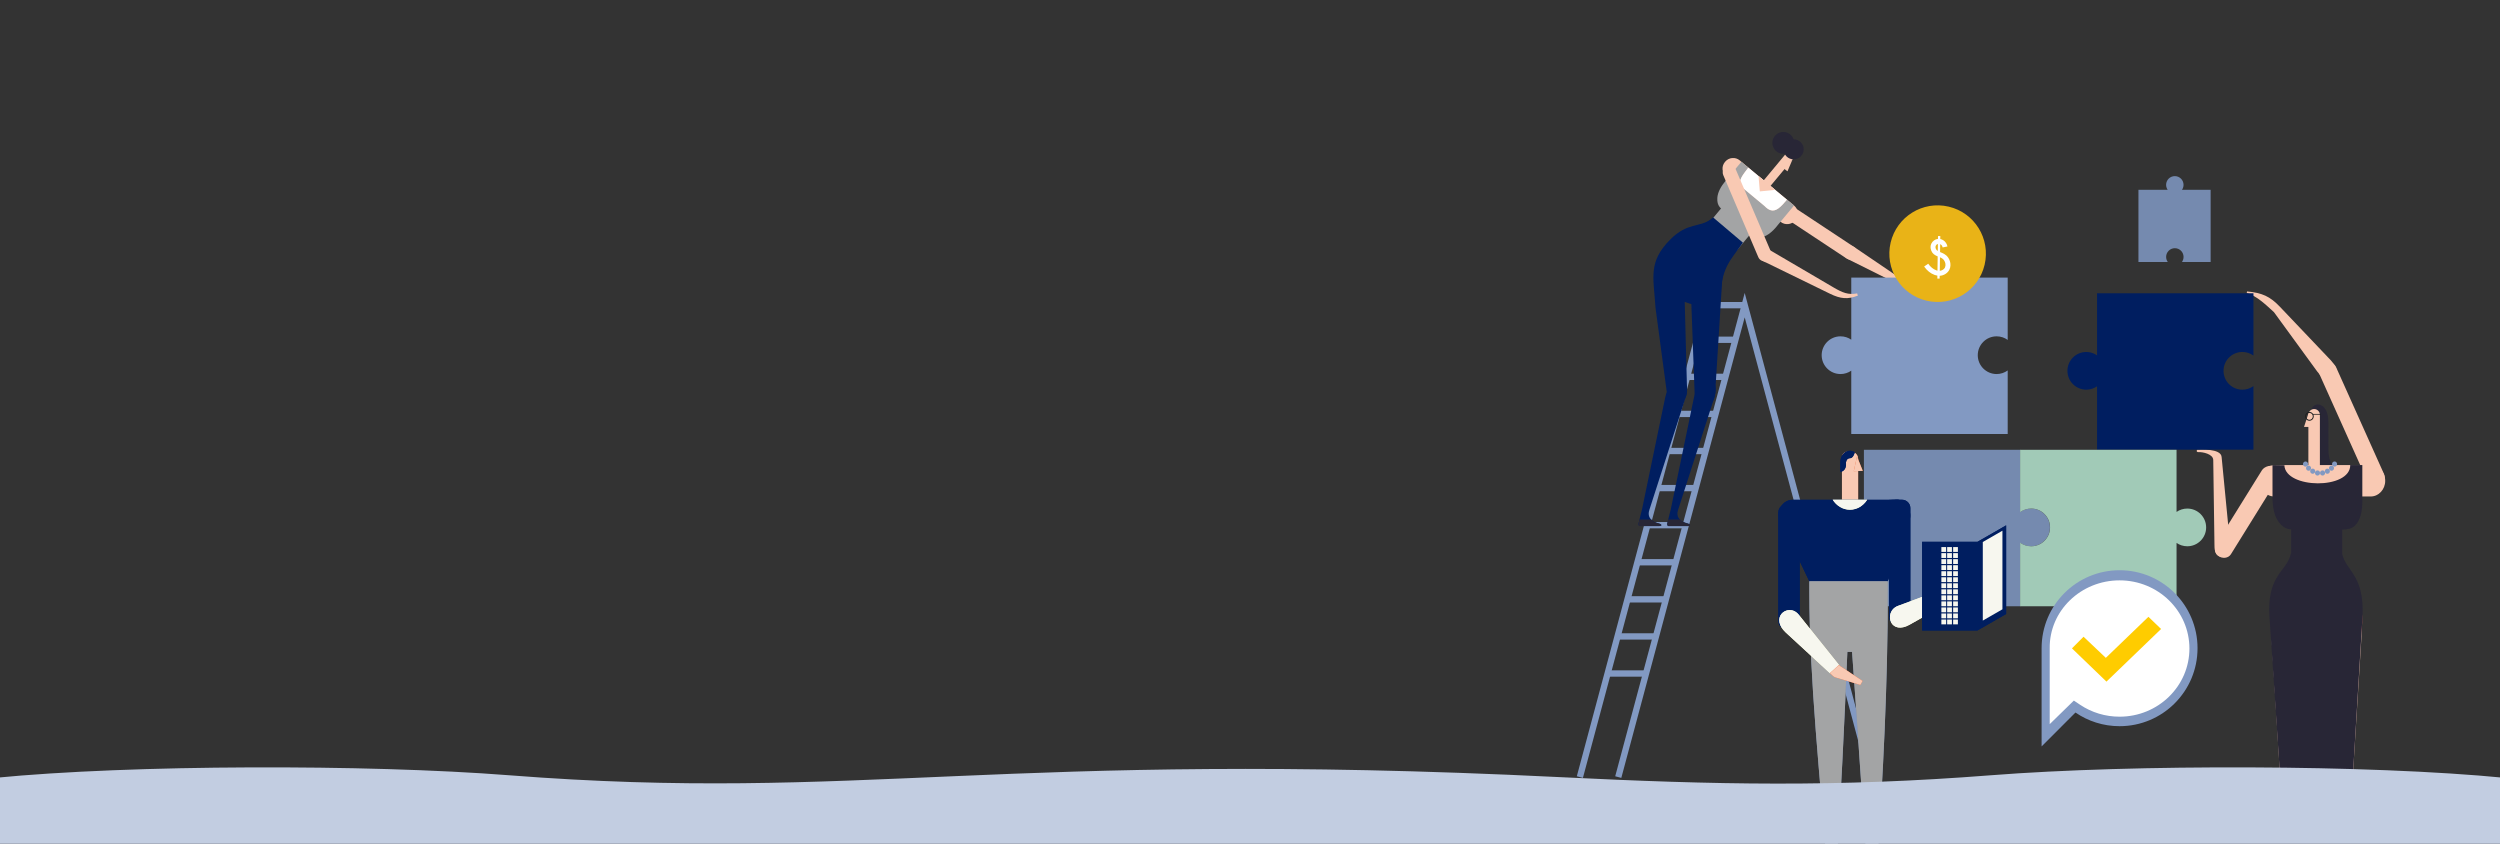 <svg width="1440" height="486" viewBox="0 0 1440 486" fill="none" xmlns="http://www.w3.org/2000/svg">
<rect x="0" y="0" width="1440" height="486" fill="#333333" stroke="none"/>
<g clip-path="url(#clip0_1443_1228)">
<path fill-rule="evenodd" clip-rule="evenodd" d="M1064.46 149.292L1088.85 161.454C1094.92 164.481 1098.59 165.878 1104.63 164.333L1104.39 162.999C1099.17 163.359 1096.24 161.443 1091.18 158.003L1068.57 142.644C1065.9 140.823 1063.65 141.12 1062.49 142.327C1060.97 143.904 1060.88 147.323 1064.45 149.281L1064.46 149.292Z" fill="#F9C9B3"/>
<path d="M932.117 447.6L1004.95 175.765L1078.79 451.337" stroke="#8299C2" stroke-width="3.64" stroke-miterlimit="22.93"/>
<path d="M910 447.6L982.836 175.765H1004.96" stroke="#8299C2" stroke-width="3.64" stroke-miterlimit="22.93"/>
<path d="M999.619 195.706H977.496" stroke="#8299C2" stroke-width="3.64" stroke-miterlimit="22.93"/>
<path d="M993.886 217.067H971.773" stroke="#8299C2" stroke-width="3.64" stroke-miterlimit="22.93"/>
<path d="M988.171 238.417H966.048" stroke="#8299C2" stroke-width="3.64" stroke-miterlimit="22.93"/>
<path d="M982.445 259.778H960.322" stroke="#8299C2" stroke-width="3.64" stroke-miterlimit="22.93"/>
<path d="M976.72 281.139H954.598" stroke="#8299C2" stroke-width="3.64" stroke-miterlimit="22.93"/>
<path d="M970.995 302.499H948.872" stroke="#8299C2" stroke-width="3.64" stroke-miterlimit="22.93"/>
<path d="M965.261 323.861H943.148" stroke="#8299C2" stroke-width="3.64" stroke-miterlimit="22.93"/>
<path d="M959.547 345.222H937.424" stroke="#8299C2" stroke-width="3.64" stroke-miterlimit="22.93"/>
<path d="M953.821 366.582H931.698" stroke="#8299C2" stroke-width="3.64" stroke-miterlimit="22.93"/>
<path d="M948.095 387.943H925.973" stroke="#8299C2" stroke-width="3.64" stroke-miterlimit="22.93"/>
<path fill-rule="evenodd" clip-rule="evenodd" d="M1332.49 366.445L1329.25 454.798C1329.03 460.694 1325.31 463.732 1321.71 463.764C1317.86 463.806 1314.16 460.419 1313.79 454.375L1308.32 366.445C1307.67 356.008 1314.11 350.525 1320.55 350.99C1326.16 351.393 1332.87 356.336 1332.5 366.445H1332.49Z" fill="#F9C9B3"/>
<path fill-rule="evenodd" clip-rule="evenodd" d="M1318.7 331.555C1318.54 332.148 1318.36 332.73 1318.16 333.313C1315.29 341.325 1306.46 341.04 1308.47 362.58C1308.92 367.439 1310.95 369.143 1315.74 369.143H1352.15C1356.94 369.143 1359.91 367.428 1360.35 362.58C1362.36 341.05 1353.53 341.325 1350.66 333.313C1350.45 332.73 1350.27 332.148 1350.12 331.555H1318.7Z" fill="#FE6A6A"/>
<path fill-rule="evenodd" clip-rule="evenodd" d="M1344.45 268.331L1334.47 268.225C1331.55 268.574 1329.92 265.505 1329.9 260.794L1329.81 244.948C1329.77 234.056 1333.47 232.172 1336.46 233.231C1339.15 234.183 1341.15 237.179 1341.16 243.572L1341.19 259.376C1341.19 263.938 1342.83 268.003 1344.45 268.331Z" fill="#282636"/>
<path fill-rule="evenodd" clip-rule="evenodd" d="M1332.94 235.602C1331.12 235.602 1329.62 237.095 1329.62 238.915V270.014H1336.26V238.915C1336.26 237.095 1334.77 235.602 1332.95 235.602H1332.94Z" fill="#F9C9B3"/>
<path fill-rule="evenodd" clip-rule="evenodd" d="M1370.59 279.911C1373.19 278.746 1374.37 275.655 1373.2 273.051L1345.6 211.542C1344.43 208.938 1341.34 207.763 1338.73 208.927C1336.12 210.091 1334.95 213.182 1336.11 215.786L1363.72 277.296C1364.88 279.9 1367.97 281.075 1370.58 279.911H1370.59Z" fill="#F9C9B3"/>
<path fill-rule="evenodd" clip-rule="evenodd" d="M1373.88 276.979C1373.88 272.035 1370.12 267.981 1365.53 267.981H1309.98C1305.38 267.981 1301.62 272.025 1301.62 276.979C1301.62 281.922 1305.38 285.976 1309.98 285.976H1365.53C1370.12 285.976 1373.88 281.932 1373.88 276.979Z" fill="#F9C9B3"/>
<path fill-rule="evenodd" clip-rule="evenodd" d="M1336.07 366.445L1339.31 454.798C1339.52 460.694 1343.25 463.732 1346.85 463.764C1350.7 463.806 1354.4 460.419 1354.77 454.375L1360.24 366.445C1360.89 356.008 1354.45 350.525 1348.01 350.99C1342.4 351.393 1335.69 356.336 1336.06 366.445H1336.07Z" fill="#F9C9B3"/>
<path fill-rule="evenodd" clip-rule="evenodd" d="M1315.81 268.035C1316.11 274.46 1316.09 280.049 1319.7 281.88C1320.77 282.42 1322.16 282.632 1323.98 282.431H1343.75C1346.01 282.685 1347.77 282.537 1349.12 282.028C1353.24 280.462 1353.74 275.497 1353.76 267.993H1313.57L1315.82 268.035H1315.81Z" fill="#F9C9B3"/>
<path fill-rule="evenodd" clip-rule="evenodd" d="M1310.59 269.178C1308.33 267.431 1304.31 268.532 1302.81 270.967L1276.77 312.905C1275.27 315.329 1275.46 318.441 1277.72 320.187C1279.99 321.934 1283.5 321.669 1285.01 319.235L1311.05 277.296C1312.55 274.872 1312.87 270.914 1310.6 269.178H1310.59Z" fill="#F9C9B3"/>
<path fill-rule="evenodd" clip-rule="evenodd" d="M1342.6 207.583L1313.31 176.781C1307.48 170.641 1302.94 168.683 1294.3 167.868L1294.12 168.778C1299.86 170.419 1304.97 175.405 1309.8 179.797L1334.69 213.945C1342.47 224.625 1351.28 217.057 1342.6 207.583Z" fill="#F9C9B3"/>
<path fill-rule="evenodd" clip-rule="evenodd" d="M1332.63 245.901L1329.8 237.687L1327.12 245.901H1332.63Z" fill="#F9C9B3"/>
<path d="M1330.23 237.285C1330.92 237.285 1331.54 237.571 1331.99 238.026C1332.1 238.143 1332.21 238.28 1332.3 238.418H1336.85V238.841H1332.53C1332.65 239.138 1332.72 239.476 1332.72 239.815C1332.72 240.514 1332.44 241.149 1331.99 241.615C1331.53 242.07 1330.92 242.355 1330.23 242.355C1329.54 242.355 1328.92 242.07 1328.46 241.615C1328.01 241.159 1327.73 240.524 1327.73 239.815C1327.73 239.106 1328.01 238.481 1328.46 238.016C1328.92 237.56 1329.54 237.275 1330.23 237.275V237.285ZM1331.61 238.418C1331.26 238.058 1330.77 237.836 1330.23 237.836C1329.69 237.836 1329.2 238.058 1328.85 238.418C1328.5 238.778 1328.28 239.275 1328.28 239.826C1328.28 240.376 1328.5 240.874 1328.85 241.233C1329.2 241.593 1329.69 241.816 1330.23 241.816C1330.77 241.816 1331.26 241.593 1331.61 241.233C1331.95 240.874 1332.18 240.376 1332.18 239.826C1332.18 239.275 1331.95 238.778 1331.61 238.418Z" fill="#1F1F1F"/>
<path fill-rule="evenodd" clip-rule="evenodd" d="M1327.98 265.801C1328.79 265.801 1329.44 266.468 1329.44 267.293C1329.44 268.119 1328.79 268.786 1327.98 268.786C1327.18 268.786 1326.52 268.119 1326.52 267.293C1326.52 266.468 1327.18 265.801 1327.98 265.801Z" fill="#8299C2"/>
<path fill-rule="evenodd" clip-rule="evenodd" d="M1329.74 268.173C1330.54 268.173 1331.2 268.839 1331.2 269.665C1331.2 270.491 1330.54 271.158 1329.74 271.158C1328.93 271.158 1328.28 270.491 1328.28 269.665C1328.28 268.839 1328.93 268.173 1329.74 268.173Z" fill="#8299C2"/>
<path fill-rule="evenodd" clip-rule="evenodd" d="M1332.12 269.919C1332.93 269.919 1333.58 270.586 1333.58 271.411C1333.58 272.237 1332.93 272.904 1332.12 272.904C1331.32 272.904 1330.66 272.237 1330.66 271.411C1330.66 270.586 1331.32 269.919 1332.12 269.919Z" fill="#8299C2"/>
<path fill-rule="evenodd" clip-rule="evenodd" d="M1334.89 270.945C1335.69 270.945 1336.35 271.612 1336.35 272.438C1336.35 273.263 1335.69 273.93 1334.89 273.93C1334.08 273.93 1333.42 273.263 1333.42 272.438C1333.42 271.612 1334.08 270.945 1334.89 270.945Z" fill="#8299C2"/>
<path fill-rule="evenodd" clip-rule="evenodd" d="M1344.71 265.801C1343.9 265.801 1343.25 266.468 1343.25 267.293C1343.25 268.119 1343.9 268.786 1344.71 268.786C1345.51 268.786 1346.17 268.119 1346.17 267.293C1346.17 266.468 1345.51 265.801 1344.71 265.801Z" fill="#8299C2"/>
<path fill-rule="evenodd" clip-rule="evenodd" d="M1342.94 268.173C1342.13 268.173 1341.48 268.839 1341.48 269.665C1341.48 270.491 1342.13 271.158 1342.94 271.158C1343.74 271.158 1344.4 270.491 1344.4 269.665C1344.4 268.839 1343.74 268.173 1342.94 268.173Z" fill="#8299C2"/>
<path fill-rule="evenodd" clip-rule="evenodd" d="M1340.56 269.919C1339.76 269.919 1339.1 270.586 1339.1 271.411C1339.1 272.237 1339.76 272.904 1340.56 272.904C1341.36 272.904 1342.02 272.237 1342.02 271.411C1342.02 270.586 1341.36 269.919 1340.56 269.919Z" fill="#8299C2"/>
<path fill-rule="evenodd" clip-rule="evenodd" d="M1337.8 270.945C1337 270.945 1336.34 271.612 1336.34 272.438C1336.34 273.263 1337 273.93 1337.8 273.93C1338.61 273.93 1339.26 273.263 1339.26 272.438C1339.26 271.612 1338.61 270.945 1337.8 270.945Z" fill="#8299C2"/>
<path fill-rule="evenodd" clip-rule="evenodd" d="M1156.43 159.908V195.802C1154.64 194.5 1152.44 193.727 1150.05 193.727C1144.05 193.727 1139.19 198.597 1139.19 204.588C1139.19 210.579 1144.06 215.448 1150.05 215.448C1152.43 215.448 1154.63 214.675 1156.43 213.373V249.987H1066.33V213.511C1064.57 214.728 1062.44 215.448 1060.14 215.448C1054.14 215.448 1049.28 210.579 1049.28 204.588C1049.28 198.597 1054.14 193.727 1060.14 193.727C1062.45 193.727 1064.57 194.447 1066.33 195.665V159.898H1156.43V159.908Z" fill="#8299C2"/>
<path fill-rule="evenodd" clip-rule="evenodd" d="M1275.53 313.805L1274.83 264.954C1274.77 261.514 1268.71 260.276 1266.32 260.424C1264.83 260.519 1265.28 259.006 1265.75 259.016C1267.09 259.048 1279.28 258.138 1279.65 263.229L1284.61 314.471C1285.17 320.283 1281.19 321.426 1278.67 320.547C1276.61 319.838 1275.48 318.261 1275.53 313.794V313.805Z" fill="#F9C9B3"/>
<path fill-rule="evenodd" clip-rule="evenodd" d="M1014.39 109.862L1009.65 105.924C1007.51 104.146 1004.24 104.537 1002.37 106.792L983.495 129.486C981.05 132.429 979.039 134.525 976.573 135.986C970.984 139.278 965.945 134.821 956.641 148.412C954.545 151.482 958.631 156.574 961.436 158.902L968.644 164.893L975.853 170.885C978.658 173.213 984.416 176.315 987.041 173.69C992.143 160.861 988.46 153.345 993.964 147.841C996.017 145.787 998.304 146.761 1000.75 143.819L1019.62 121.124C1021.5 118.869 1021.28 115.578 1019.15 113.799L1014.4 109.862H1014.39Z" fill="#A3A4A5"/>
<path fill-rule="evenodd" clip-rule="evenodd" d="M1019.58 115.027C1018.39 116.848 1018.88 119.314 1020.7 120.51L1063.55 148.836C1065.37 150.032 1067.84 149.535 1069.04 147.714C1070.23 145.893 1069.73 143.427 1067.91 142.231L1025.07 113.905C1023.24 112.709 1020.78 113.207 1019.58 115.027Z" fill="#F9C9B3"/>
<path fill-rule="evenodd" clip-rule="evenodd" d="M1034 126.967L1034.15 126.787C1036.24 124.267 1035.89 120.489 1033.37 118.382L1002.09 92.374C999.574 90.279 995.795 90.628 993.689 93.147L993.541 93.327C991.445 95.847 991.794 99.625 994.313 101.732L1025.59 127.739C1028.11 129.835 1031.89 129.486 1034 126.967Z" fill="#F9C9B3"/>
<path fill-rule="evenodd" clip-rule="evenodd" d="M1007 96.588L1003.05 93.179L993.947 104.124C991.184 107.459 989.395 110.761 989.184 114C988.877 118.816 991.184 120.044 994.222 122.564L1006.22 132.535C1008.41 134.355 1010.54 136.843 1013.69 136.737C1016.87 136.631 1020.53 134.175 1024.17 129.433L1033.37 118.372L1029.29 114.985C1024.39 120.859 1021.2 123.686 1016.35 118.626L1004.76 109.004C999.695 105.649 1003.16 101.647 1006.99 96.588H1007Z" fill="#A3A4A5"/>
<path fill-rule="evenodd" clip-rule="evenodd" d="M973.66 159.813L976.126 227.134C976.296 231.622 979.132 233.94 981.874 233.972C984.817 234.004 987.622 231.421 987.907 226.817L992.078 159.813C992.575 151.864 987.664 147.682 982.763 148.042C978.487 148.349 973.374 152.118 973.66 159.813Z" fill="#001E60"/>
<path fill-rule="evenodd" clip-rule="evenodd" d="M975.759 228.732L962.294 293.735H962.273C962.157 293.735 960.707 300.319 960.379 301.409C960.177 302.065 960.453 303.018 961.067 303.018H971.99C973.885 303.05 974.213 302.055 971.779 301.441C968.423 300.583 965.025 298.318 966.603 293.661H966.592L987.529 228.721C989.593 222.328 987.36 218.972 983.867 219.247C980.808 219.491 977.039 222.529 975.759 228.721V228.732Z" fill="#001E60"/>
<path fill-rule="evenodd" clip-rule="evenodd" d="M960.918 299.261C960.685 300.256 960.484 301.092 960.379 301.42C960.177 302.076 960.453 303.029 961.067 303.029H971.99C973.885 303.061 974.213 302.066 971.779 301.452C970.223 301.06 968.667 300.362 967.598 299.261H960.918Z" fill="#282636"/>
<path fill-rule="evenodd" clip-rule="evenodd" d="M1007 96.588C1004.05 100.494 1001.31 103.765 1002.53 106.591C1002.89 107.427 1003.61 108.232 1004.78 109.004L1016.36 118.626C1017.56 119.875 1018.66 120.648 1019.7 121.008C1022.88 122.098 1025.59 119.431 1029.26 115.038L1020.53 107.776L1015.07 103.235L1005.71 95.455L1007.01 96.577L1007 96.588Z" fill="white"/>
<path fill-rule="evenodd" clip-rule="evenodd" d="M1031.92 88.585C1032.99 89.475 1033.14 91.073 1032.25 92.142L1018.81 108.295L1014.93 105.066L1028.36 88.913C1029.25 87.844 1030.85 87.696 1031.92 88.585Z" fill="#F9C9B3"/>
<path fill-rule="evenodd" clip-rule="evenodd" d="M1012.92 101.383L1016.11 104.03L1021.57 108.571L1022.51 109.354L1013.65 110.254L1012.92 101.383Z" fill="#F9C9B3"/>
<path fill-rule="evenodd" clip-rule="evenodd" d="M1027.07 96.789L1032.55 91.665L1029.59 98.683L1027.07 96.789Z" fill="#F9C9B3"/>
<path fill-rule="evenodd" clip-rule="evenodd" d="M994.694 95.698C992.693 96.556 991.751 98.895 992.608 100.896L1012.79 148.137C1013.65 150.138 1015.99 151.08 1017.99 150.222C1019.99 149.365 1020.93 147.026 1020.08 145.025L999.891 97.784C999.033 95.783 996.694 94.841 994.694 95.698Z" fill="#F9C9B3"/>
<path fill-rule="evenodd" clip-rule="evenodd" d="M1017.35 151.271L1054.11 169.212C1060.21 172.187 1064.29 172.515 1070.11 170.303L1069.73 169.001C1064.58 169.953 1061.32 168.62 1056.05 165.529L1020.31 144.57C1014.03 140.887 1009.98 148.614 1017.35 151.281V151.271Z" fill="#F9C9B3"/>
<path fill-rule="evenodd" clip-rule="evenodd" d="M970.402 173.859L971.757 225.472C971.588 229.96 968.751 232.278 966.01 232.31C963.067 232.341 960.262 229.759 959.976 225.154L953.583 177.373C952.492 159.876 949.031 150.878 962.337 137.689C972.011 128.099 979.072 130.989 985.147 126.469C985.687 126.067 986.217 125.644 986.735 125.21L1003.93 139.785C996.04 150.73 991.53 154.551 991.001 171.71C985.899 176.981 977.801 176.897 970.381 173.869L970.402 173.859Z" fill="#001E60"/>
<path fill-rule="evenodd" clip-rule="evenodd" d="M959.198 228.732L945.734 293.735H945.713C945.596 293.735 944.146 300.319 943.818 301.409C943.617 302.065 943.892 303.018 944.506 303.018H955.43C957.325 303.05 957.653 302.055 955.229 301.441C951.873 300.583 948.475 298.318 950.053 293.661H950.042L970.979 228.721C973.043 222.328 970.81 218.972 967.317 219.247C964.258 219.491 960.489 222.529 959.209 228.721L959.198 228.732Z" fill="#001E60"/>
<path fill-rule="evenodd" clip-rule="evenodd" d="M944.348 299.261C944.115 300.256 943.914 301.092 943.808 301.42C943.607 302.076 943.882 303.029 944.496 303.029H955.42C957.315 303.061 957.643 302.066 955.219 301.452C953.663 301.06 952.107 300.362 951.038 299.261H944.359H944.348Z" fill="#282636"/>
<path fill-rule="evenodd" clip-rule="evenodd" d="M1297.99 168.915V204.809C1296.2 203.507 1294 202.735 1291.61 202.735C1285.6 202.735 1280.75 207.604 1280.75 213.595C1280.75 219.586 1285.61 224.455 1291.61 224.455C1293.99 224.455 1296.19 223.683 1297.99 222.381V258.994H1207.89V222.518C1206.13 223.735 1203.99 224.455 1201.7 224.455C1195.69 224.455 1190.84 219.586 1190.84 213.595C1190.84 207.604 1195.71 202.735 1201.7 202.735C1204 202.735 1206.13 203.454 1207.89 204.672V168.905H1297.99V168.915Z" fill="#001E60"/>
<path fill-rule="evenodd" clip-rule="evenodd" d="M1073.61 259.111V295.005C1075.39 293.703 1077.6 292.93 1079.99 292.93C1085.99 292.93 1090.85 297.8 1090.85 303.791C1090.85 309.782 1085.98 314.651 1079.99 314.651C1077.61 314.651 1075.4 313.878 1073.61 312.576V349.19H1163.71V312.714C1165.46 313.931 1167.6 314.651 1169.9 314.651C1175.9 314.651 1180.76 309.792 1180.76 303.791C1180.76 297.789 1175.89 292.93 1169.9 292.93C1167.59 292.93 1165.46 293.65 1163.71 294.868V259.101H1073.61V259.111Z" fill="#758AAF"/>
<path fill-rule="evenodd" clip-rule="evenodd" d="M1163.59 259.111V295.005C1165.38 293.703 1167.58 292.93 1169.97 292.93C1175.97 292.93 1180.83 297.8 1180.83 303.791C1180.83 309.782 1175.96 314.651 1169.97 314.651C1167.59 314.651 1165.39 313.878 1163.59 312.576V349.19H1253.69V312.714C1255.45 313.931 1257.58 314.651 1259.88 314.651C1265.88 314.651 1270.74 309.792 1270.74 303.791C1270.74 297.789 1265.87 292.93 1259.88 292.93C1257.57 292.93 1255.45 293.65 1253.69 294.868V259.101H1163.59V259.111Z" fill="#A1CAB7"/>
<path fill-rule="evenodd" clip-rule="evenodd" d="M1027.19 76C1023.7 76 1020.88 78.826 1020.88 82.309C1020.88 85.791 1023.7 88.617 1027.19 88.617C1030.67 88.617 1033.49 85.791 1033.49 82.309C1033.49 78.826 1030.67 76 1027.19 76Z" fill="#282636"/>
<path fill-rule="evenodd" clip-rule="evenodd" d="M1033.14 80.213C1029.94 80.213 1027.35 82.806 1027.35 86.003C1027.35 89.199 1029.94 91.793 1033.14 91.793C1036.33 91.793 1038.93 89.199 1038.93 86.003C1038.93 82.806 1036.33 80.213 1033.14 80.213Z" fill="#282636"/>
<path fill-rule="evenodd" clip-rule="evenodd" d="M1319.55 318.854C1319.39 319.489 1319.21 320.124 1319 320.738C1316.09 329.333 1305.67 332.318 1307.22 355.478L1313.36 447.6H1355.2L1360.36 362.475C1360.51 360.908 1360.6 359.458 1360.63 358.114L1360.77 355.838C1362.16 332.731 1352.5 329.333 1349.59 320.738C1349.42 320.23 1349.26 319.711 1349.12 319.192V305.051C1351.68 305.051 1354.22 304.744 1356.26 302.944C1359.39 300.16 1361 294.624 1360.7 286.781V267.897H1353.75C1353.73 282.134 1316.43 281.626 1315.8 268.024L1308.96 267.897V286.58C1308.98 292.264 1309.94 297.101 1312.45 300.541C1314.82 303.802 1317.05 304.701 1319.69 304.924V318.843H1319.55V318.854Z" fill="#282636"/>
<path fill-rule="evenodd" clip-rule="evenodd" d="M1273.35 150.921H1256.78C1257.38 150.095 1257.73 149.079 1257.73 147.978C1257.73 145.205 1255.49 142.961 1252.71 142.961C1249.94 142.961 1247.69 145.205 1247.69 147.978C1247.69 149.079 1248.05 150.095 1248.65 150.921H1231.74V109.321H1248.58C1248.02 108.506 1247.68 107.522 1247.68 106.463C1247.68 103.69 1249.93 101.446 1252.7 101.446C1255.47 101.446 1257.72 103.69 1257.72 106.463C1257.72 107.522 1257.39 108.517 1256.82 109.321H1273.33V150.921H1273.35Z" fill="#758AAF"/>
<path fill-rule="evenodd" clip-rule="evenodd" d="M1064.39 260.095H1066.04C1068.38 260.095 1070.29 262.002 1070.29 264.326V288.398H1060.97V263.491C1060.97 261.622 1062.5 260.095 1064.38 260.095H1064.39Z" fill="#E75E30"/>
<path fill-rule="evenodd" clip-rule="evenodd" d="M1064.39 260.095H1066.04C1068.38 260.095 1070.29 262.002 1070.29 264.326V288.398H1060.97V263.491C1060.97 261.622 1062.5 260.095 1064.38 260.095H1064.39Z" fill="#F9C9B3"/>
<path d="M1095.54 287.848H1092.89C1090.22 287.848 1088.06 290.001 1088.06 292.657V355.258C1088.06 357.913 1090.22 360.066 1092.89 360.066H1095.54C1098.21 360.066 1100.37 357.913 1100.37 355.258V292.657C1100.37 290.001 1098.21 287.848 1095.54 287.848Z" fill="#001E60"/>
<path d="M1095.54 287.848H1092.89C1090.22 287.848 1088.06 290.001 1088.06 292.657V355.258C1088.06 357.913 1090.22 360.066 1092.89 360.066H1095.54C1098.21 360.066 1100.37 357.913 1100.37 355.258V292.657C1100.37 290.001 1098.21 287.848 1095.54 287.848Z" fill="#001E60"/>
<path fill-rule="evenodd" clip-rule="evenodd" d="M1093.35 348.959L1127.23 336.325C1127.36 336.278 1127.51 336.23 1127.64 336.183L1128.08 335.832L1129.7 343.069L1099.79 359.895C1094.82 362.684 1090.96 361.546 1089.37 358.634C1087.73 355.608 1088.58 350.723 1093.33 348.95L1093.35 348.959Z" fill="#FFFFCC"/>
<path fill-rule="evenodd" clip-rule="evenodd" d="M1093.35 348.959L1127.23 336.325C1127.36 336.278 1127.51 336.23 1127.64 336.183L1128.08 335.832L1129.7 343.069L1099.79 359.895C1094.82 362.684 1090.96 361.546 1089.37 358.634C1087.73 355.608 1088.58 350.723 1093.33 348.95L1093.35 348.959Z" fill="#F7F7EF"/>
<path fill-rule="evenodd" clip-rule="evenodd" d="M1123.69 337.645L1127.23 336.326C1127.36 336.279 1127.5 336.232 1127.64 336.184L1128.12 335.805L1132.14 341.647C1131.48 342.112 1130.55 342.596 1129.71 343.07L1127.3 344.426L1123.69 337.645Z" fill="white"/>
<path fill-rule="evenodd" clip-rule="evenodd" d="M1123.69 337.645L1127.23 336.326C1127.36 336.279 1127.5 336.232 1127.64 336.184L1128.12 335.805L1132.14 341.647C1131.48 342.112 1130.55 342.596 1129.71 343.07L1127.3 344.426L1123.69 337.645Z" fill="white"/>
<path fill-rule="evenodd" clip-rule="evenodd" d="M1128.09 335.841L1140.25 326.186L1141.84 328.263C1140.71 329.828 1132.54 341.438 1132.08 341.798L1128.09 335.841Z" fill="#FE6A6A"/>
<path fill-rule="evenodd" clip-rule="evenodd" d="M1128.09 335.841L1140.25 326.186L1141.84 328.263C1140.71 329.828 1132.54 341.438 1132.08 341.798L1128.09 335.841Z" fill="#FE6A6A"/>
<path fill-rule="evenodd" clip-rule="evenodd" d="M1086.17 338.051L1097.37 307.377C1099.25 302.359 1102.01 297.218 1098.88 291.679C1095.95 286.519 1091.76 287.904 1087.1 287.904H1032.26C1027.99 287.904 1024.51 291.85 1024.51 296.678C1024.51 299.182 1025.45 301.458 1026.95 303.061L1042.6 335.737L1086.19 338.051H1086.17Z" fill="#001E60"/>
<path fill-rule="evenodd" clip-rule="evenodd" d="M1086.17 338.051L1097.37 307.377C1099.25 302.359 1102.01 297.218 1098.88 291.679C1095.95 286.519 1091.76 287.904 1087.1 287.904H1032.26C1027.99 287.904 1024.51 291.85 1024.51 296.678C1024.51 299.182 1025.45 301.458 1026.95 303.061L1042.6 335.737L1086.19 338.051H1086.17Z" fill="#001E60"/>
<path d="M1031.8 290.323H1029.15C1026.48 290.323 1024.31 292.476 1024.31 295.132V357.733C1024.31 360.389 1026.48 362.542 1029.15 362.542H1031.8C1034.46 362.542 1036.63 360.389 1036.63 357.733V295.132C1036.63 292.476 1034.46 290.323 1031.8 290.323Z" fill="#001E60"/>
<path d="M1031.8 290.323H1029.15C1026.48 290.323 1024.31 292.476 1024.31 295.132V357.733C1024.31 360.389 1026.48 362.542 1029.15 362.542H1031.8C1034.46 362.542 1036.63 360.389 1036.63 357.733V295.132C1036.63 292.476 1034.46 290.323 1031.8 290.323Z" fill="#001E60"/>
<path fill-rule="evenodd" clip-rule="evenodd" d="M1087.37 334.875V340.727C1087.37 394.706 1084.62 446.674 1081.02 500.852H1081.04C1080.82 503.413 1082.2 505.272 1084.22 506.581C1084.67 506.875 1085.17 507.15 1085.69 507.387C1085.72 507.406 1085.75 507.415 1085.79 507.425C1085.85 507.453 1085.91 507.482 1085.97 507.51C1086.03 507.539 1086.08 507.558 1086.13 507.586H1086.16C1086.21 507.624 1086.27 507.643 1086.31 507.662L1086.36 507.681C1086.41 507.7 1086.46 507.719 1086.51 507.738L1086.57 507.757C1086.57 507.757 1086.67 507.795 1086.71 507.814L1086.8 507.842C1086.8 507.842 1086.88 507.871 1086.9 507.88C1086.94 507.89 1086.98 507.909 1087.02 507.918L1087.1 507.947C1087.1 507.947 1087.18 507.975 1087.22 507.984C1087.26 507.994 1087.3 508.013 1087.33 508.022L1087.44 508.06C1087.44 508.06 1087.5 508.079 1087.54 508.098L1087.66 508.136L1087.75 508.165C1087.8 508.184 1087.85 508.193 1087.91 508.212L1087.95 508.231C1088 508.25 1088.06 508.26 1088.11 508.278L1088.16 508.297C1088.22 508.316 1088.27 508.326 1088.32 508.345H1088.37C1088.43 508.373 1088.48 508.392 1088.53 508.402H1088.58C1088.64 508.43 1088.7 508.449 1088.75 508.459H1088.78C1088.85 508.487 1088.92 508.497 1088.97 508.516H1088.98C1089.05 508.535 1089.11 508.554 1089.17 508.563H1089.2C1089.27 508.582 1089.33 508.601 1089.39 508.61H1089.41C1089.48 508.629 1089.54 508.648 1089.6 508.658H1089.63C1089.7 508.677 1089.75 508.696 1089.82 508.705H1089.84C1089.91 508.724 1089.97 508.734 1090.03 508.753H1090.05C1090.12 508.772 1090.19 508.781 1090.26 508.8C1093.56 509.436 1093.47 510.451 1091.06 510.413H1077.19C1076.41 510.413 1075.74 509.445 1075.77 508.772C1075.77 508.734 1075.77 508.696 1075.77 508.648V508.573C1075.77 508.497 1075.77 508.411 1075.77 508.316V508.222C1075.77 508.051 1075.77 507.861 1075.75 507.652V507.624V507.615C1075.75 507.491 1075.75 507.349 1075.74 507.216V507.197V507.112V507.074V506.989V506.941V506.894V506.846V506.799V506.77V506.751V506.704V506.657V506.619V506.571C1075.65 504.2 1075.48 500.909 1075.58 500.909H1075.61C1072.4 458.995 1069.88 417.346 1066.79 375.48H1064.08C1062.36 417.678 1060.3 458.644 1057.7 500.842H1057.72C1057.52 503.413 1058.85 505.272 1060.82 506.581C1061 506.704 1061.19 506.818 1061.38 506.932C1061.44 506.96 1061.49 506.998 1061.54 507.026H1061.55C1061.6 507.064 1061.66 507.093 1061.7 507.121L1061.73 507.14C1061.78 507.169 1061.84 507.197 1061.89 507.216H1061.9C1062.02 507.283 1062.13 507.339 1062.25 507.396C1062.28 507.415 1062.31 507.425 1062.33 507.434C1062.38 507.453 1062.43 507.482 1062.48 507.501L1062.51 507.52C1062.51 507.52 1062.6 507.558 1062.65 507.577L1062.71 507.605C1062.71 507.605 1062.79 507.643 1062.83 507.662L1062.91 507.69C1062.91 507.69 1062.98 507.728 1063.03 507.738L1063.11 507.766C1063.11 507.766 1063.18 507.795 1063.23 507.814L1063.32 507.852C1063.32 507.852 1063.39 507.88 1063.42 507.89C1063.46 507.909 1063.5 507.918 1063.53 507.928L1063.61 507.956C1063.61 507.956 1063.69 507.984 1063.73 508.003L1063.81 508.032C1063.81 508.032 1063.9 508.06 1063.93 508.079L1064.01 508.108C1064.01 508.108 1064.11 508.136 1064.14 508.155L1064.21 508.174C1064.26 508.193 1064.32 508.212 1064.36 508.222L1064.42 508.241C1064.47 508.26 1064.52 508.269 1064.57 508.288L1064.63 508.307C1064.68 508.326 1064.74 508.335 1064.78 508.354H1064.83C1064.88 508.383 1064.94 508.402 1064.98 508.411H1065.03C1065.09 508.44 1065.14 508.459 1065.19 508.468H1065.23C1065.3 508.497 1065.36 508.516 1065.42 508.525H1065.43C1065.49 508.544 1065.56 508.563 1065.61 508.573H1065.64C1065.7 508.591 1065.76 508.61 1065.82 508.62H1065.85C1065.91 508.639 1065.97 508.658 1066.02 508.667H1066.06C1066.12 508.686 1066.18 508.705 1066.24 508.715H1066.26C1066.33 508.734 1066.38 508.743 1066.45 508.762H1066.47C1066.54 508.781 1066.6 508.791 1066.67 508.81C1069.87 509.445 1069.79 510.46 1067.45 510.422H1054.01C1053.26 510.422 1052.61 509.455 1052.63 508.781C1052.63 508.762 1052.63 508.753 1052.63 508.734V508.677V508.639V508.601V508.544V508.516V508.487V508.43V508.411V508.373V508.345V508.316V508.278V508.25V508.222V508.193V508.127V508.108V508.089V508.051V508.013V507.984V507.947V507.909V507.871V507.842V507.804V507.766V507.747V507.728V507.69V507.652V507.624V507.577V507.539V507.529V507.453V507.415V507.377V507.358V507.33V507.283V507.235V507.207V507.188V507.14V507.093V507.055V507.007V506.96V506.913V506.865V506.818V506.77V506.742V506.723V506.676V506.628V506.59V506.543C1052.53 504.172 1052.36 500.88 1052.46 500.88H1052.49C1048.47 448.495 1042.18 391.652 1042.18 340.68V334.827H1087.42L1087.37 334.875Z" fill="#758AAF"/>
<path fill-rule="evenodd" clip-rule="evenodd" d="M1087.37 334.875V340.727C1087.37 394.706 1084.62 446.674 1081.02 500.852H1081.04C1080.82 503.413 1082.2 505.272 1084.22 506.581C1084.67 506.875 1085.17 507.15 1085.69 507.387C1085.72 507.406 1085.75 507.415 1085.79 507.425C1085.85 507.453 1085.91 507.482 1085.97 507.51C1086.03 507.539 1086.08 507.558 1086.13 507.586H1086.16C1086.21 507.624 1086.27 507.643 1086.31 507.662L1086.36 507.681C1086.41 507.7 1086.46 507.719 1086.51 507.738L1086.57 507.757C1086.57 507.757 1086.67 507.795 1086.71 507.814L1086.8 507.842C1086.8 507.842 1086.88 507.871 1086.9 507.88C1086.94 507.89 1086.98 507.909 1087.02 507.918L1087.1 507.947C1087.1 507.947 1087.18 507.975 1087.22 507.984C1087.26 507.994 1087.3 508.013 1087.33 508.022L1087.44 508.06C1087.44 508.06 1087.5 508.079 1087.54 508.098L1087.66 508.136L1087.75 508.165C1087.8 508.184 1087.85 508.193 1087.91 508.212L1087.95 508.231C1088 508.25 1088.06 508.26 1088.11 508.278L1088.16 508.297C1088.22 508.316 1088.27 508.326 1088.32 508.345H1088.37C1088.43 508.373 1088.48 508.392 1088.53 508.402H1088.58C1088.64 508.43 1088.7 508.449 1088.75 508.459H1088.78C1088.85 508.487 1088.92 508.497 1088.97 508.516H1088.98C1089.05 508.535 1089.11 508.554 1089.17 508.563H1089.2C1089.27 508.582 1089.33 508.601 1089.39 508.61H1089.41C1089.48 508.629 1089.54 508.648 1089.6 508.658H1089.63C1089.7 508.677 1089.75 508.696 1089.82 508.705H1089.84C1089.91 508.724 1089.97 508.734 1090.03 508.753H1090.05C1090.12 508.772 1090.19 508.781 1090.26 508.8C1093.56 509.436 1093.47 510.451 1091.06 510.413H1077.19C1076.41 510.413 1075.74 509.445 1075.77 508.772C1075.77 508.734 1075.77 508.696 1075.77 508.648V508.573C1075.77 508.497 1075.77 508.411 1075.77 508.316V508.222C1075.77 508.051 1075.77 507.861 1075.75 507.652V507.624V507.615C1075.75 507.491 1075.75 507.349 1075.74 507.216V507.197V507.112V507.074V506.989V506.941V506.894V506.846V506.799V506.77V506.751V506.704V506.657V506.619V506.571C1075.65 504.2 1075.48 500.909 1075.58 500.909H1075.61C1072.4 458.995 1069.88 417.346 1066.79 375.48H1064.08C1062.36 417.678 1060.3 458.644 1057.7 500.842H1057.72C1057.52 503.413 1058.85 505.272 1060.82 506.581C1061 506.704 1061.19 506.818 1061.38 506.932C1061.44 506.96 1061.49 506.998 1061.54 507.026H1061.55C1061.6 507.064 1061.66 507.093 1061.7 507.121L1061.73 507.14C1061.78 507.169 1061.84 507.197 1061.89 507.216H1061.9C1062.02 507.283 1062.13 507.339 1062.25 507.396C1062.28 507.415 1062.31 507.425 1062.33 507.434C1062.38 507.453 1062.43 507.482 1062.48 507.501L1062.51 507.52C1062.51 507.52 1062.6 507.558 1062.65 507.577L1062.71 507.605C1062.71 507.605 1062.79 507.643 1062.83 507.662L1062.91 507.69C1062.91 507.69 1062.98 507.728 1063.03 507.738L1063.11 507.766C1063.11 507.766 1063.18 507.795 1063.23 507.814L1063.32 507.852C1063.32 507.852 1063.39 507.88 1063.42 507.89C1063.46 507.909 1063.5 507.918 1063.53 507.928L1063.61 507.956C1063.61 507.956 1063.69 507.984 1063.73 508.003L1063.81 508.032C1063.81 508.032 1063.9 508.06 1063.93 508.079L1064.01 508.108C1064.01 508.108 1064.11 508.136 1064.14 508.155L1064.21 508.174C1064.26 508.193 1064.32 508.212 1064.36 508.222L1064.42 508.241C1064.47 508.26 1064.52 508.269 1064.57 508.288L1064.63 508.307C1064.68 508.326 1064.74 508.335 1064.78 508.354H1064.83C1064.88 508.383 1064.94 508.402 1064.98 508.411H1065.03C1065.09 508.44 1065.14 508.459 1065.19 508.468H1065.23C1065.3 508.497 1065.36 508.516 1065.42 508.525H1065.43C1065.49 508.544 1065.56 508.563 1065.61 508.573H1065.64C1065.7 508.591 1065.76 508.61 1065.82 508.62H1065.85C1065.91 508.639 1065.97 508.658 1066.02 508.667H1066.06C1066.12 508.686 1066.18 508.705 1066.24 508.715H1066.26C1066.33 508.734 1066.38 508.743 1066.45 508.762H1066.47C1066.54 508.781 1066.6 508.791 1066.67 508.81C1069.87 509.445 1069.79 510.46 1067.45 510.422H1054.01C1053.26 510.422 1052.61 509.455 1052.63 508.781C1052.63 508.762 1052.63 508.753 1052.63 508.734V508.677V508.639V508.601V508.544V508.516V508.487V508.43V508.411V508.373V508.345V508.316V508.278V508.25V508.222V508.193V508.127V508.108V508.089V508.051V508.013V507.984V507.947V507.909V507.871V507.842V507.804V507.766V507.747V507.728V507.69V507.652V507.624V507.577V507.539V507.529V507.453V507.415V507.377V507.358V507.33V507.283V507.235V507.207V507.188V507.14V507.093V507.055V507.007V506.96V506.913V506.865V506.818V506.77V506.742V506.723V506.676V506.628V506.59V506.543C1052.53 504.172 1052.36 500.88 1052.46 500.88H1052.49C1048.47 448.495 1042.18 391.652 1042.18 340.68V334.827H1087.42L1087.37 334.875Z" fill="#A3A4A5"/>
<path fill-rule="evenodd" clip-rule="evenodd" d="M1063.33 266.128H1063.3V268.101C1063.07 269.903 1062.06 271.544 1060.05 271.79V266.128H1060.04C1060.04 262.542 1062.52 259.631 1065.58 259.631C1066.55 259.631 1067.51 259.962 1068.36 260.532C1068.02 261.727 1067.22 263.937 1065.53 263.937C1064.31 263.937 1063.46 264.876 1063.34 266.118L1063.33 266.128Z" fill="#001E60"/>
<path fill-rule="evenodd" clip-rule="evenodd" d="M1063.33 266.128H1063.3V268.101C1063.07 269.903 1062.06 271.544 1060.05 271.79V266.128H1060.04C1060.04 262.542 1062.52 259.631 1065.58 259.631C1066.55 259.631 1067.51 259.962 1068.36 260.532C1068.02 261.727 1067.22 263.937 1065.53 263.937C1064.31 263.937 1063.46 264.876 1063.34 266.118L1063.33 266.128Z" fill="#001E60"/>
<path fill-rule="evenodd" clip-rule="evenodd" d="M1055.66 287.857H1075.48C1073.26 291.329 1069.64 293.586 1065.56 293.586C1061.49 293.586 1057.87 291.329 1055.65 287.857H1055.66Z" fill="#FFFFCC"/>
<path fill-rule="evenodd" clip-rule="evenodd" d="M1055.66 287.857H1075.48C1073.26 291.329 1069.64 293.586 1065.56 293.586C1061.49 293.586 1057.87 291.329 1055.65 287.857H1055.66Z" fill="#F7F7EF"/>
<path fill-rule="evenodd" clip-rule="evenodd" d="M1067.77 271.411L1069.63 262.912L1072.96 271.212L1067.77 271.411Z" fill="#E75E30"/>
<path fill-rule="evenodd" clip-rule="evenodd" d="M1067.77 271.411L1069.63 262.912L1072.96 271.212L1067.77 271.411Z" fill="#F9C9B3"/>
<path fill-rule="evenodd" clip-rule="evenodd" d="M1036.15 354.166L1059.24 383C1059.34 383.114 1059.43 383.238 1059.51 383.351L1054.05 387.762L1028.57 364.287C1024.34 360.388 1024.03 356.196 1026.1 353.645C1028.24 350.989 1032.92 350.126 1036.15 354.166Z" fill="#FFFFCC"/>
<path fill-rule="evenodd" clip-rule="evenodd" d="M1036.15 354.166L1059.24 383C1059.34 383.114 1059.43 383.238 1059.51 383.351L1054.05 387.762L1028.57 364.287C1024.34 360.388 1024.03 356.196 1026.1 353.645C1028.24 350.989 1032.92 350.126 1036.15 354.166Z" fill="#F7F7EF"/>
<path fill-rule="evenodd" clip-rule="evenodd" d="M1059.25 383.011C1059.34 383.125 1059.43 383.248 1059.51 383.362L1072.86 392.24L1071.55 394.516L1056.8 390.058C1056.05 389.698 1055.01 388.654 1054.05 387.763L1059.25 383.001V383.011Z" fill="#E75E30"/>
<path fill-rule="evenodd" clip-rule="evenodd" d="M1059.25 383.011C1059.34 383.125 1059.43 383.248 1059.51 383.362L1072.86 392.24L1071.55 394.516L1056.8 390.058C1056.05 389.698 1055.01 388.654 1054.05 387.763L1059.25 383.001V383.011Z" fill="#F9C9B3"/>
<path fill-rule="evenodd" clip-rule="evenodd" d="M1107.12 312.092V363.14H1139.02L1140.75 362.144L1153.81 354.642L1155.54 353.646V302.598L1153.81 303.594L1140.75 311.096L1139.02 312.092H1107.12Z" fill="#001E60"/>
<path fill-rule="evenodd" clip-rule="evenodd" d="M1153.4 305.68V350.952L1142.09 357.458V312.187L1153.4 305.68Z" fill="#FFFFCC"/>
<path d="M1127.75 315.117H1125.01V317.905H1127.75V315.117Z" fill="#4F9475"/>
<path d="M1127.75 318.598H1125.01V321.387H1127.75V318.598Z" fill="#4F9475"/>
<path d="M1127.75 322.07H1125.01V324.859H1127.75V322.07Z" fill="#4F9475"/>
<path d="M1127.75 325.55H1125.01V328.339H1127.75V325.55Z" fill="#4F9475"/>
<path d="M1127.75 329.022H1125.01V331.811H1127.75V329.022Z" fill="#4F9475"/>
<path d="M1127.75 332.502H1125.01V335.291H1127.75V332.502Z" fill="#4F9475"/>
<path d="M1127.75 335.974H1125.01V338.763H1127.75V335.974Z" fill="#4F9475"/>
<path d="M1127.75 339.456H1125.01V342.244H1127.75V339.456Z" fill="#4F9475"/>
<path d="M1127.75 342.937H1125.01V345.725H1127.75V342.937Z" fill="#4F9475"/>
<path d="M1127.75 346.408H1125.01V349.196H1127.75V346.408Z" fill="#4F9475"/>
<path d="M1127.75 349.889H1125.01V352.678H1127.75V349.889Z" fill="#4F9475"/>
<path d="M1127.75 353.36H1125.01V356.149H1127.75V353.36Z" fill="#4F9475"/>
<path d="M1127.75 356.842H1125.01V359.631H1127.75V356.842Z" fill="#4F9475"/>
<path d="M1124.3 315.117H1121.56V317.905H1124.3V315.117Z" fill="#4F9475"/>
<path d="M1124.3 318.598H1121.56V321.387H1124.3V318.598Z" fill="#4F9475"/>
<path d="M1124.3 322.07H1121.56V324.859H1124.3V322.07Z" fill="#4F9475"/>
<path d="M1124.3 325.55H1121.56V328.339H1124.3V325.55Z" fill="#4F9475"/>
<path d="M1124.3 329.022H1121.56V331.811H1124.3V329.022Z" fill="#4F9475"/>
<path d="M1124.3 332.502H1121.56V335.291H1124.3V332.502Z" fill="#4F9475"/>
<path d="M1124.3 335.974H1121.56V338.763H1124.3V335.974Z" fill="#4F9475"/>
<path d="M1124.3 339.456H1121.56V342.244H1124.3V339.456Z" fill="#4F9475"/>
<path d="M1124.3 342.937H1121.56V345.725H1124.3V342.937Z" fill="#4F9475"/>
<path d="M1124.3 346.408H1121.56V349.196H1124.3V346.408Z" fill="#4F9475"/>
<path d="M1124.3 349.889H1121.56V352.678H1124.3V349.889Z" fill="#4F9475"/>
<path d="M1124.3 353.36H1121.56V356.149H1124.3V353.36Z" fill="#4F9475"/>
<path d="M1124.3 356.842H1121.56V359.631H1124.3V356.842Z" fill="#4F9475"/>
<path d="M1120.98 315.117H1118.23V317.905H1120.98V315.117Z" fill="#4F9475"/>
<path d="M1120.98 318.598H1118.23V321.387H1120.98V318.598Z" fill="#4F9475"/>
<path d="M1120.98 322.07H1118.23V324.859H1120.98V322.07Z" fill="#4F9475"/>
<path d="M1120.98 325.55H1118.23V328.339H1120.98V325.55Z" fill="#4F9475"/>
<path d="M1120.98 329.022H1118.23V331.811H1120.98V329.022Z" fill="#4F9475"/>
<path d="M1120.98 332.502H1118.23V335.291H1120.98V332.502Z" fill="#4F9475"/>
<path d="M1120.98 335.974H1118.23V338.763H1120.98V335.974Z" fill="#4F9475"/>
<path d="M1120.98 339.456H1118.23V342.244H1120.98V339.456Z" fill="#4F9475"/>
<path d="M1120.98 342.937H1118.23V345.725H1120.98V342.937Z" fill="#4F9475"/>
<path d="M1120.98 346.408H1118.23V349.196H1120.98V346.408Z" fill="#4F9475"/>
<path d="M1120.98 349.889H1118.23V352.678H1120.98V349.889Z" fill="#4F9475"/>
<path d="M1120.98 353.36H1118.23V356.149H1120.98V353.36Z" fill="#4F9475"/>
<path d="M1120.98 356.842H1118.23V359.631H1120.98V356.842Z" fill="#4F9475"/>
<path fill-rule="evenodd" clip-rule="evenodd" d="M1107.12 312.092V363.14H1139.02L1140.75 362.144L1153.81 354.642L1155.54 353.646V302.598L1153.81 303.594L1140.75 311.096L1139.02 312.092H1107.12Z" fill="#001E60"/>
<path fill-rule="evenodd" clip-rule="evenodd" d="M1153.4 305.68V350.952L1142.09 357.458V312.187L1153.4 305.68Z" fill="#F7F7EF"/>
<path d="M1127.75 315.117H1125.01V317.905H1127.75V315.117Z" fill="#F7F7EF"/>
<path d="M1127.75 318.598H1125.01V321.387H1127.75V318.598Z" fill="#F7F7EF"/>
<path d="M1127.75 322.07H1125.01V324.859H1127.75V322.07Z" fill="#F7F7EF"/>
<path d="M1127.75 325.55H1125.01V328.339H1127.75V325.55Z" fill="#F7F7EF"/>
<path d="M1127.75 329.022H1125.01V331.811H1127.75V329.022Z" fill="#F7F7EF"/>
<path d="M1127.75 332.502H1125.01V335.291H1127.75V332.502Z" fill="#F7F7EF"/>
<path d="M1127.75 335.974H1125.01V338.763H1127.75V335.974Z" fill="#F7F7EF"/>
<path d="M1127.75 339.456H1125.01V342.244H1127.75V339.456Z" fill="#F7F7EF"/>
<path d="M1127.75 342.937H1125.01V345.725H1127.75V342.937Z" fill="#F7F7EF"/>
<path d="M1127.75 346.408H1125.01V349.196H1127.75V346.408Z" fill="#F7F7EF"/>
<path d="M1127.75 349.889H1125.01V352.678H1127.75V349.889Z" fill="#F7F7EF"/>
<path d="M1127.75 353.36H1125.01V356.149H1127.75V353.36Z" fill="#F7F7EF"/>
<path d="M1127.75 356.842H1125.01V359.631H1127.75V356.842Z" fill="#F7F7EF"/>
<path d="M1124.3 315.117H1121.56V317.905H1124.3V315.117Z" fill="#F7F7EF"/>
<path d="M1124.3 318.598H1121.56V321.387H1124.3V318.598Z" fill="#F7F7EF"/>
<path d="M1124.3 322.07H1121.56V324.859H1124.3V322.07Z" fill="#F7F7EF"/>
<path d="M1124.3 325.55H1121.56V328.339H1124.3V325.55Z" fill="#F7F7EF"/>
<path d="M1124.3 329.022H1121.56V331.811H1124.3V329.022Z" fill="#F7F7EF"/>
<path d="M1124.3 332.502H1121.56V335.291H1124.3V332.502Z" fill="#F7F7EF"/>
<path d="M1124.3 335.974H1121.56V338.763H1124.3V335.974Z" fill="#F7F7EF"/>
<path d="M1124.3 339.456H1121.56V342.244H1124.3V339.456Z" fill="#F7F7EF"/>
<path d="M1124.3 342.937H1121.56V345.725H1124.3V342.937Z" fill="#F7F7EF"/>
<path d="M1124.3 346.408H1121.56V349.196H1124.3V346.408Z" fill="#F7F7EF"/>
<path d="M1124.3 349.889H1121.56V352.678H1124.3V349.889Z" fill="#F7F7EF"/>
<path d="M1124.3 353.36H1121.56V356.149H1124.3V353.36Z" fill="#F7F7EF"/>
<path d="M1124.3 356.842H1121.56V359.631H1124.3V356.842Z" fill="#F7F7EF"/>
<path d="M1120.98 315.117H1118.23V317.905H1120.98V315.117Z" fill="#F7F7EF"/>
<path d="M1120.98 318.598H1118.23V321.387H1120.98V318.598Z" fill="#F7F7EF"/>
<path d="M1120.98 322.07H1118.23V324.859H1120.98V322.07Z" fill="#F7F7EF"/>
<path d="M1120.98 325.55H1118.23V328.339H1120.98V325.55Z" fill="#F7F7EF"/>
<path d="M1120.98 329.022H1118.23V331.811H1120.98V329.022Z" fill="#F7F7EF"/>
<path d="M1120.98 332.502H1118.23V335.291H1120.98V332.502Z" fill="#F7F7EF"/>
<path d="M1120.98 335.974H1118.23V338.763H1120.98V335.974Z" fill="#F7F7EF"/>
<path d="M1120.98 339.456H1118.23V342.244H1120.98V339.456Z" fill="#F7F7EF"/>
<path d="M1120.98 342.937H1118.23V345.725H1120.98V342.937Z" fill="#F7F7EF"/>
<path d="M1120.98 346.408H1118.23V349.196H1120.98V346.408Z" fill="#F7F7EF"/>
<path d="M1120.98 349.889H1118.23V352.678H1120.98V349.889Z" fill="#F7F7EF"/>
<path d="M1120.98 353.36H1118.23V356.149H1120.98V353.36Z" fill="#F7F7EF"/>
<path d="M1120.98 356.842H1118.23V359.631H1120.98V356.842Z" fill="#F7F7EF"/>
<path d="M1109.71 173.203C1094.76 169.686 1085.49 154.705 1089 139.744C1092.52 124.783 1107.49 115.505 1122.44 119.023C1137.39 122.54 1146.66 137.52 1143.14 152.482C1139.63 167.443 1124.66 176.721 1109.71 173.203Z" fill="#E9B317"/>
<path d="M1122.18 148.403C1122.57 149.001 1122.89 149.666 1123.14 150.397C1123.38 151.129 1123.49 151.95 1123.46 152.869C1123.43 153.788 1123.21 154.635 1122.8 155.425C1122.31 156.38 1121.56 157.169 1120.58 157.798C1119.59 158.423 1118.52 158.775 1117.37 158.851H1117.26L1117.23 160.479L1115.9 160.453L1115.93 158.766C1115.44 158.69 1114.92 158.561 1114.38 158.374C1111.98 157.513 1109.96 155.893 1108.3 153.52L1110.64 151.892C1111.96 153.783 1113.53 155.055 1115.33 155.71C1115.56 155.786 1115.78 155.849 1115.98 155.907L1116.1 147.685C1115.23 147.328 1114.5 146.918 1113.89 146.449C1113.29 145.981 1112.81 145.325 1112.45 144.486C1111.83 142.987 1111.83 141.595 1112.45 140.306C1112.81 139.557 1113.33 138.941 1114.02 138.455C1114.7 137.969 1115.45 137.688 1116.26 137.612L1116.29 135.983H1117.62L1117.59 137.665C1118.25 137.795 1118.87 138.058 1119.44 138.45C1120.02 138.843 1120.51 139.343 1120.91 139.954C1121.31 140.56 1121.59 141.23 1121.74 141.961L1118.95 142.523C1118.76 141.627 1118.3 140.989 1117.56 140.614L1117.48 145.191C1117.48 145.191 1117.57 145.218 1117.7 145.276C1118.19 145.463 1118.58 145.624 1118.86 145.753C1119.14 145.883 1119.51 146.074 1119.95 146.329C1120.39 146.583 1120.8 146.882 1121.17 147.225C1121.53 147.573 1121.87 147.97 1122.17 148.417L1122.18 148.403ZM1116.16 144.558L1116.22 140.489C1115.67 140.659 1115.27 140.993 1115.03 141.502C1114.77 142.046 1114.78 142.68 1115.09 143.411C1115.3 143.88 1115.66 144.263 1116.16 144.562L1116.16 144.558ZM1120.29 154.127C1120.59 153.395 1120.68 152.672 1120.57 151.95C1120.46 151.227 1120.2 150.571 1119.8 149.969C1119.32 149.237 1118.52 148.648 1117.43 148.202L1117.32 156.005C1117.9 155.929 1118.47 155.733 1119.03 155.416C1119.58 155.099 1120 154.667 1120.29 154.127Z" fill="white"/>
<path fill-rule="evenodd" clip-rule="evenodd" d="M1220.87 328.453C1196.06 328.453 1175.96 348.563 1175.96 373.365V429.936L1195.47 410.417C1202.7 415.376 1211.44 418.284 1220.87 418.284C1245.67 418.284 1265.78 398.174 1265.78 373.372C1265.78 348.569 1245.67 328.453 1220.87 328.453Z" fill="#8299C2"/>
<path fill-rule="evenodd" clip-rule="evenodd" d="M1180.63 417.105L1194.54 403.533L1198.12 405.935C1204.84 410.438 1212.72 412.809 1220.87 412.809C1243.09 412.809 1261.11 395.235 1261.11 373.547C1261.11 351.859 1243.1 334.285 1220.87 334.285C1198.64 334.285 1180.34 351.752 1180.63 373.478V373.515V417.099V417.105Z" fill="white"/>
<path fill-rule="evenodd" clip-rule="evenodd" d="M1200.12 366.752L1193.45 373.463L1213.32 392.609L1244.78 362.3L1237.49 355.282L1212.95 378.922L1200.12 366.752Z" fill="#FFCC00"/>
<path fill-rule="evenodd" clip-rule="evenodd" d="M1443 486V448.055C1364.43 440.353 1228.4 440.167 1146.91 446.539C1057.83 453.499 988.625 452.07 898.075 447.608C575.885 431.734 495.354 462.336 293.089 446.539C211.597 440.167 75.569 440.353 -3 448.055V486H1443Z" fill="#C2CDE1"/>
</g>
<defs>
<clipPath id="clip0_1443_1228">
<rect width="1440" height="486" fill="white"/>
</clipPath>
</defs>
</svg>
